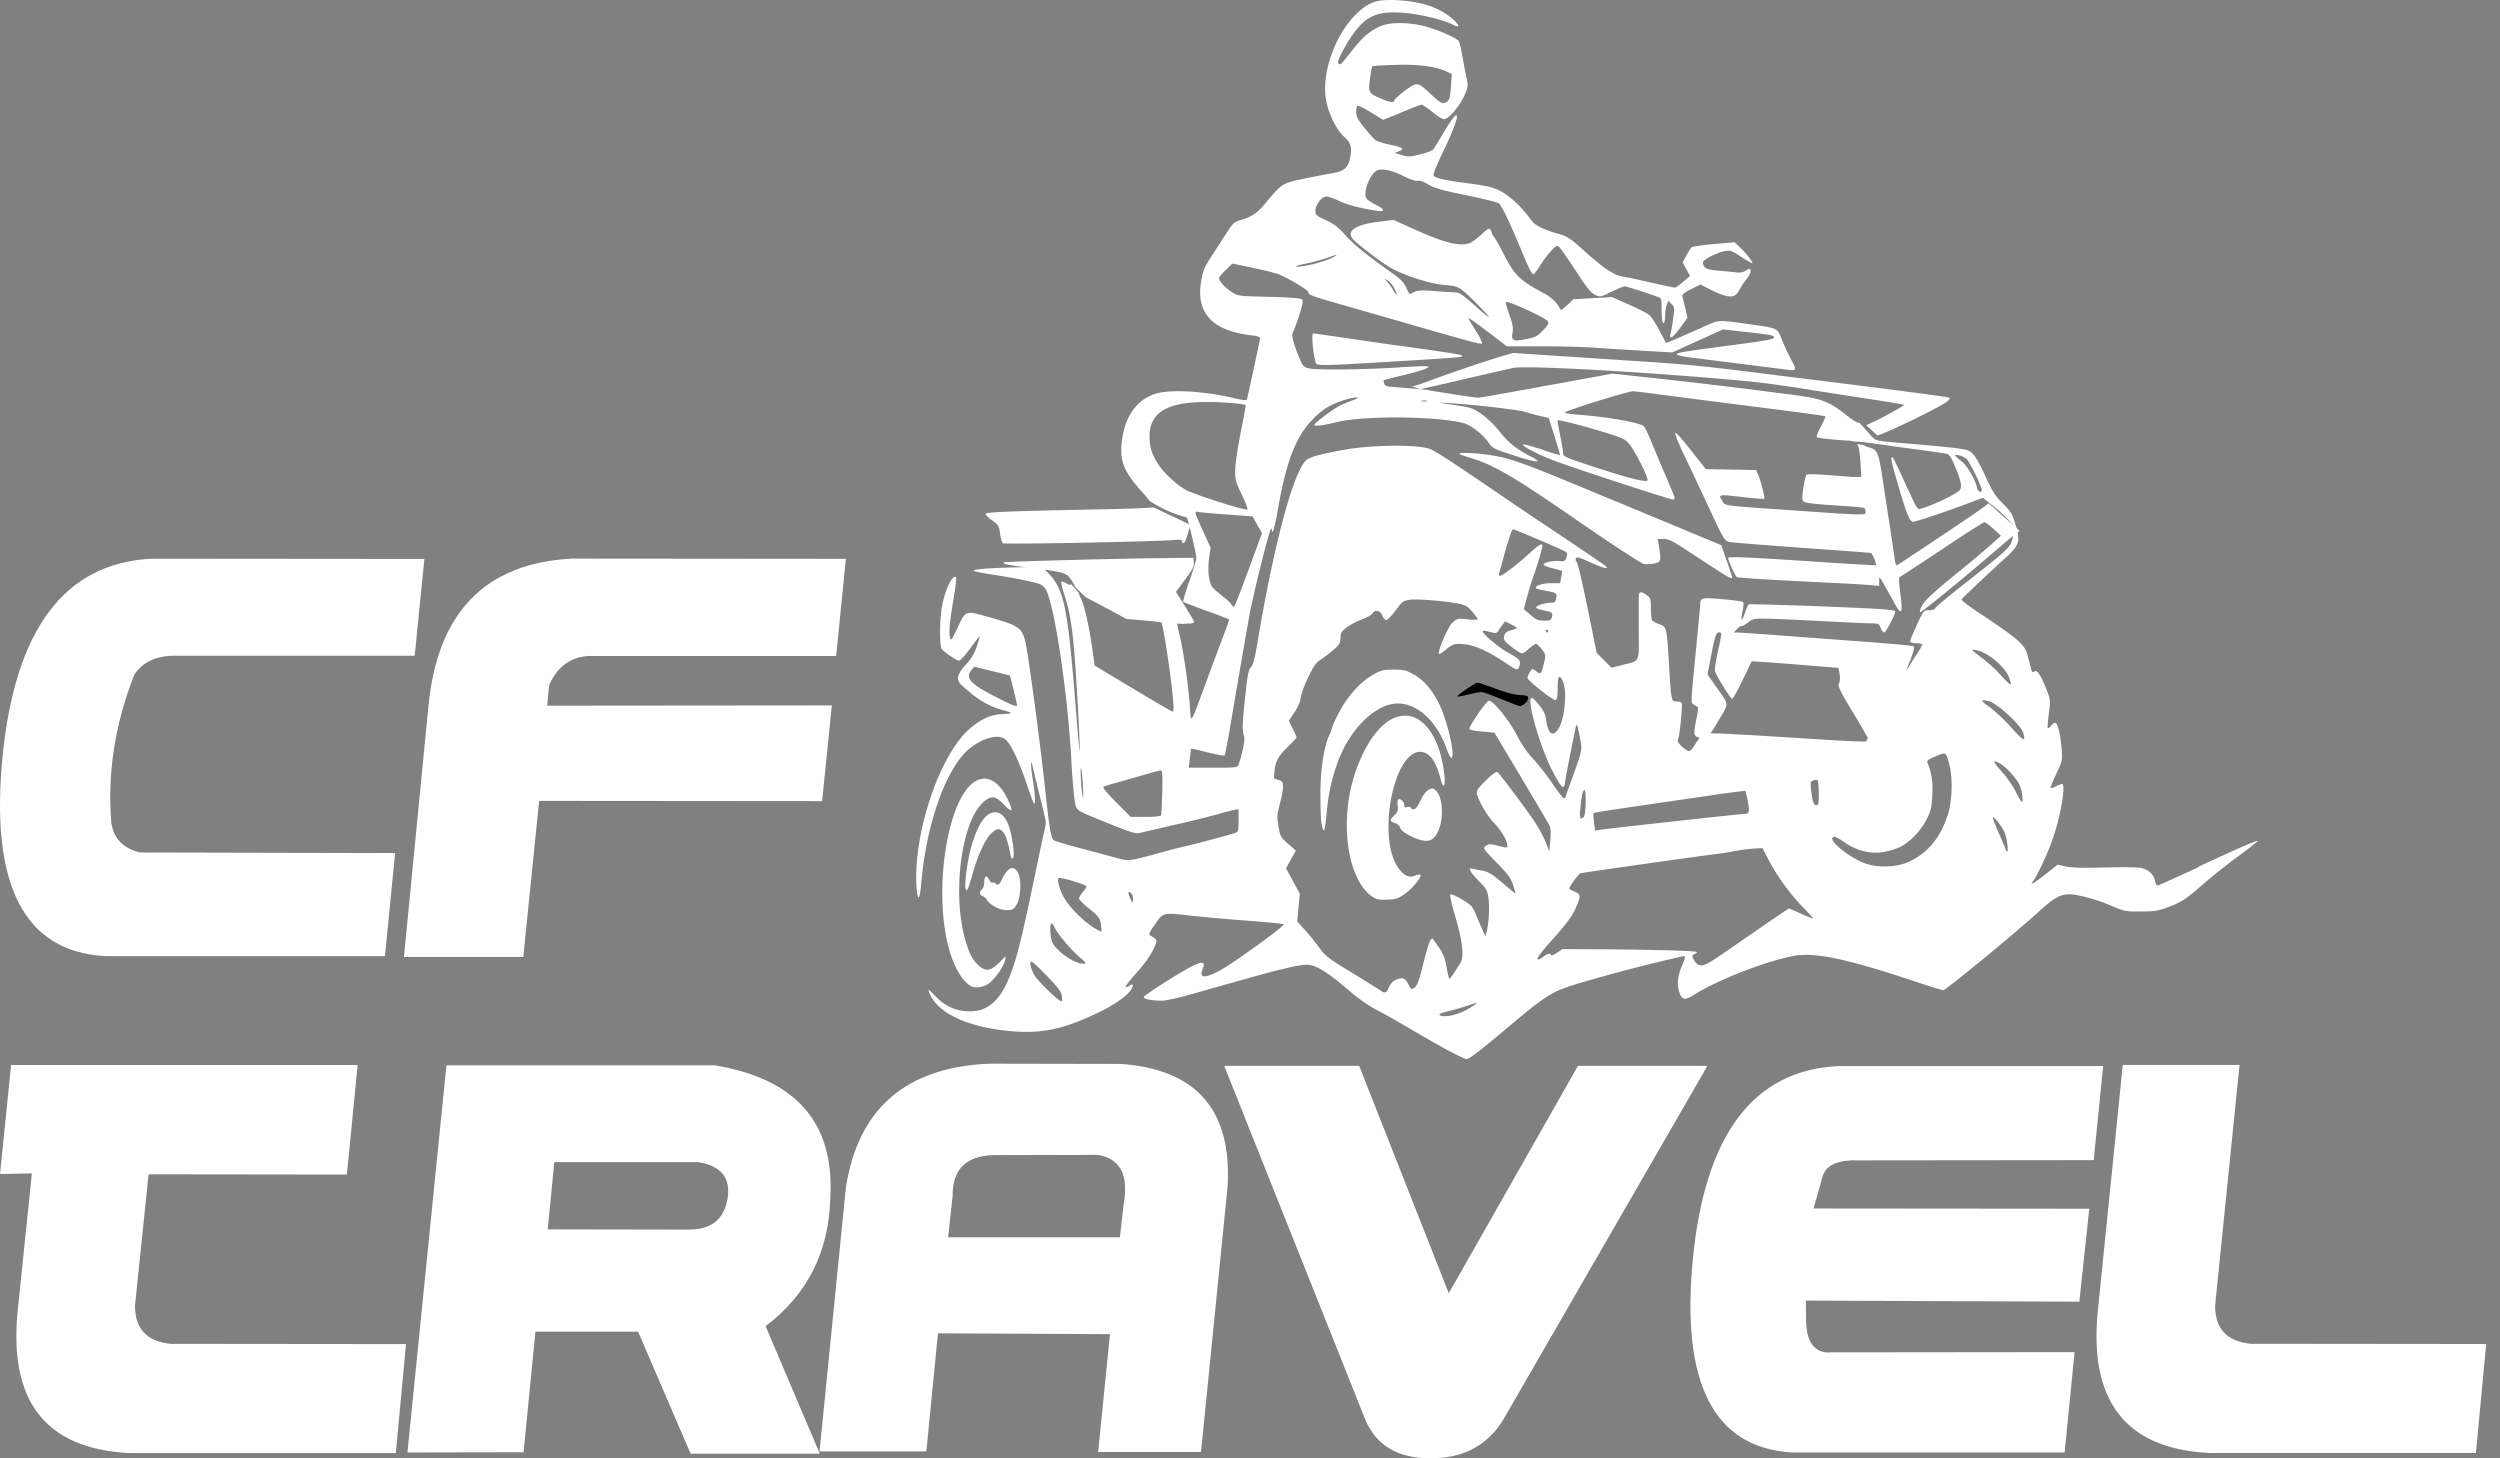 <svg width="132" height="77" fill="none" xmlns="http://www.w3.org/2000/svg"><rect width="100%" height="100%" fill="#808080" stroke="none"/><path d="M20.322 50.483H5.529C1.274 50.232-.525 46.731.132 39.976c.661-6.755 3.28-10.247 7.87-10.476l14.405.013-.511 5.11H9.17c-.948.009-1.645.344-2.081 1.006-1.019 2.596-1.425 5.194-1.213 7.795.11.829.609 1.358 1.5 1.587l13.487.031-.538 5.441h-.004zm1.005.044l1.287-13.162c.46-5.017 2.994-7.637 7.598-7.87l14.449.013-.512 5.128h-12.8c-1.089-.04-1.874.472-2.354 1.53l-.106 1.094 15.031-.014-.512 5.053-14.942-.013-.838 8.245h-6.31l.009-.004zm-2.443 5.705l-.569 5.785-10.471-.013-.715 6.923c-.009 1.225.618 1.904 1.883 2.028l12.425.013-.538 5.754H6.821C2.37 76.497.414 73.944.95 69.054l.733-7.098-1.68.03.582-5.754h18.298zm4.687.018h14.167c4.286.71 6.319 3.03 6.103 6.95-.058 2.87-1.2 5.145-3.418 6.82l2.862 6.733h-6.821l-2.773-6.442h-5.42l-.626 6.367-6.133.013 2.06-20.445v.004zm5.344 8.66l7.522.013c1.151-.017 1.808-.573 1.98-1.658.172-1.084-.352-1.72-1.57-1.905h-7.579l-.348 3.55h-.005z" fill="#fff"/><path d="M43.272 76.634l1.389-13.916c.643-4.184 3.17-6.37 7.58-6.556l6.922.013c4.012.274 5.895 2.439 5.652 6.5l-1.402 13.99h-5.432l.626-6.222-9.083-.044-.613 6.235h-5.639zm7.024-13.479l-.234 2.174h9.07l.19-1.707c.29-1.578-.168-2.46-1.372-2.645l-5.49.013c-1.459.04-2.182.758-2.16 2.16l-.004.005zm21.79 11.799L64.64 56.277h7.125l4.731 12.006 6.822-12.006h6.834L79.375 74.954c-.83 1.363-2.108 2.046-3.84 2.046-1.734 0-2.871-.679-3.449-2.046zm36.932 1.737h-14.4c-4.128-.242-5.874-3.646-5.235-10.216.64-6.565 3.193-9.96 7.66-10.185h14.003l-.498 4.965-12.412.013c-1.05-.04-1.68.225-1.883.79l-.498 1.75 14.559.013-.525 4.907-14.44-.057.013 1.155c.04.975.388 1.5 1.05 1.579l13.126-.014-.525 5.3h.005zm9.229-20.458l-1.288 12.69c-.009 1.225.617 1.904 1.883 2.028l12.429.013-.542 5.754H116.65c-4.449-.225-6.406-2.778-5.868-7.668l1.3-12.822h6.165v.005z" fill="#fff"/><path d="M78.222 36.538c.078 0 .547.168 1.04.372.496.204.938.371.984.373.166 0 .47-.29.442-.426-.023-.121-.055-.133-.41-.158-.41-.03-.796-.136-1.647-.456-.294-.11-.575-.202-.625-.202-.102 0-1.045.64-1.045.706 0 .055.005.055.598-.085.29-.069.59-.124.667-.124h-.004z" fill="#010101"/><path d="M116.104 45.774a88.624 88.624 0 01-2.121.962c-.115.035-.154-.009-.194-.223-.066-.354-.361-.612-.774-.691-.185-.035-1.057-.044-1.941-.018-1.14.03-1.725.013-2.016-.057l-.414-.096-.655.52c-.594.469-.858.617-.638.35.189-.227.814-1.57 1.038-2.239.423-1.229.7-2.886.489-2.886-.044 0-.194.056-.326.122-.132.07-.26.11-.277.087-.022-.021.11-.35.295-.739.317-.678.33-.721.286-1.307-.049-.691-.19-1.313-.313-1.387-.044-.026-.149.03-.229.131-.083.1-.167.162-.189.14-.022-.022 0-.367.053-.765.092-.709.088-.74-.114-1.255-.313-.783-.511-1.08-.647-.967-.093.074-.128.035-.198-.232-.049-.18-.119-.46-.163-.625-.15-.578-.445-.831-2.694-2.332-.453-.301-.809-.577-.796-.612.022-.057.999-.984 2.319-2.196.761-.7.805-.861.515-1.823-.154-.508-.238-.643-.647-1.046-.374-.367-.546-.625-.845-1.277-.55-1.198-.739-1.47-1.1-1.561-.317-.083-1.219-.18-3.398-.359-1.263-.105-1.355-.122-1.549-.31a.868.868 0 01-.123-.14l-.572-.635a.16.16 0 01-.049.014c-.066 0-.347-.184-.629-.403-.937-.744-1.33-.888-3.015-1.098a170.96 170.96 0 01-1.87-.24 314.34 314.34 0 00-6.078-.704l-1.377-.15-2.562.469c-3.952.717-4.383.796-4.555.8-.123.005-1.496-.205-2.83-.428l-1.782-.15c-.185-.008-.3-.056-.33-.152-.03-.092-.044-.18-.026-.193.013-.013.44-.122.941-.24.964-.228 1.488-.407 1.409-.486-.027-.026-.74 0-1.585.053-1.8.118-4.273.144-4.709.052-.264-.057-.325-.114-.462-.437-.347-.81-.484-1.312-.396-1.457.049-.074.198-.48.335-.9.184-.57.224-.788.154-.854-.058-.056-.665-.104-1.739-.13-1.624-.04-1.654-.044-1.976-.254-.343-.223-.669-.578-.669-.73 0-.053.159-.246.352-.434l.352-.34 1.022.213c.563.119 1.166.267 1.346.328.462.158 1.673.87 1.65.971-.03.132.159.202 1.651.63l2.944.844c3.93 1.137 4.502 1.29 4.564 1.234.035-.035-.114-.346-.335-.687-.22-.341-.387-.634-.37-.652.018-.017.476.31 1.026.73l.995.758h1.817c1 0 2.302.034 2.892.078.59.044 1.738.114 2.548.162l1.474.083L89.637 18l1.342-.608 1.206.136c1.373.153 1.487.175 1.487.306 0 .061-.448.153-1.333.271-3.204.424-3.728.503-3.79.569-.087.087.15.135 1.66.323.7.088 1.83.228 2.508.315.678.088 1.422.18 1.65.21.498.062.511.022.199-.542a13.36 13.36 0 01-.462-.997c-.282-.696-.159-.639-1.853-.88-1.43-.205-1.514-.2-2.025.027-1.206.542-2.24.993-2.257.975a16.942 16.942 0 01-.348-.652c-.185-.35-.414-.708-.506-.796-.097-.091-.585-.345-1.091-.568l-.916-.403-1.017.057-1.016.057-.33.315c-.198.188-.344.276-.366.219-.11-.298-.44-.626-.862-.849-1.276-.682-1.54-.94-2.1-2.03-.233-.454-.47-.883-.532-.948-.062-.07-.114-.158-.114-.197a.499.499 0 00-.075-.188c-.057-.092-.15-.044-.475.258-.22.205-.493.407-.608.45-.532.201-1.333 0-3.01-.756l-1.021-.46-.744.088c-1.276.149-1.795.503-1.382.945.247.262 1.351 1.11 1.87 1.434.67.416 2.113.893 2.914.963.603.052.73.087.995.297.352.276 1.377 1.32 1.377 1.404 0 .03-.339-.254-.757-.626-.616-.55-.805-.678-1.016-.682-.141 0-.634-.035-1.096-.07-.651-.048-.885-.04-1.052.044-.119.061-.233.11-.255.11-.022 0-.11-.158-.194-.346-.114-.258-.29-.442-.7-.73-1.293-.906-2.09-1.553-2.521-2.043-.361-.407-.586-.582-1.017-.779-.515-.236-.55-.271-.55-.507 0-.315.339-.74.59-.74.096 0 .391.106.65.228.432.21 1.132.394 2.003.525.458.07.44-.07-.044-.31-.21-.106-.43-.25-.488-.32-.247-.293.198-1.417.598-1.518.317-.078.744.022 1.37.328.351.175.637.267.73.237.097-.031.299.043.545.192.317.193.704.302 1.976.564.872.18 1.66.372 1.748.429.154.1.598 1.032 1.39 2.948.185.446.379.809.427.809.049 0 .203-.188.34-.415.316-.521.8-1.09.932-1.09.101 0 .26.22 1.197 1.645.383.586.612.853.801.94.26.123.282.123.863-.162.33-.157.647-.288.704-.288.092 0 1.461.442 1.822.59.084.035.127.145.123.307 0 .14 0 .441.013.673.022.507.176.486.176-.022 0-.192.035-.446.084-.564l.084-.219.171.17c.167.167.167.193.075.845-.053.372-.119.726-.145.792-.027.07 0 .118.061.118.058 0 .273-.236.48-.516l.37-.512-.115-.494a16.064 16.064 0 00-.154-.63c-.03-.1.075-.197.454-.385l.497-.25.568.29c.312.161.708.31.88.332.334.043.457-.04.682-.46.062-.113.211-.336.339-.494.14-.175.207-.332.18-.41-.044-.119-.066-.119-.255.008-.158.105-.3.122-.616.083a29.611 29.611 0 00-.924-.088c-.528-.039-.718-.153-.718-.433 0-.148.757-.524 1.197-.599.247-.04.357 0 .828.315.3.201.563.346.58.328.05-.048-.36-.56-.69-.87l-.247-.232-1.087.096c-.598.053-1.126.131-1.175.166-.048.04-.171.237-.281.433l-.199.363.194.36.194.358-.352.306c-.194.17-.396.31-.45.31-.052 0-.629-.118-1.271-.266a37.887 37.887 0 00-1.518-.324c-.436-.07-.99-.442-2.012-1.365-.686-.616-.884-.752-1.258-.857-.801-.219-1.285-.446-1.466-.678-.55-.708-.752-.927-1.175-1.264-.585-.463-.902-.577-2.16-.743-1.396-.184-1.85-.293-1.88-.447-.013-.07.19-.568.449-1.106.546-1.129.858-1.946.775-2.03-.07-.07-.251.162-.758 1.006a36.64 36.64 0 01-.475.779c-.035.057-.339.175-.677.258-.555.14-.647.144-.986.044l-.379-.114.233-.092c.313-.122.203-.201-.519-.354-.334-.07-.66-.175-.73-.228-.07-.052-.326-.34-.568-.638-.365-.446-.445-.6-.445-.844 0-.166.031-.32.066-.341.036-.022.357.135.709.354l.642.394.388-.154c.211-.083.647-.262.972-.398.322-.135.625-.244.678-.244.053 0 .317.179.59.402.33.267.546.385.638.354.264-.083.792-.717 1.017-1.22.21-.481.22-.525.123-.95a32.51 32.51 0 01-.22-1.154c-.066-.39-.154-.752-.198-.805-.137-.166-1.056-.568-1.712-.752-.872-.245-1.92-.25-2.438-.013-.546.25-.89.542-1.426 1.211-.26.328-.51.639-.555.692-.11.135-.233.122-.233-.027 0-.188.555-1.176.92-1.64.69-.875 1.316-1.085 2.781-.927.836.092 1.893.363 2.377.608.365.188.356.035-.018-.298C76.025.404 75.07.081 73.784.011c-1.051-.053-1.46.074-2.086.647-1.161 1.072-1.918 3.11-1.694 4.562.114.722.546 1.627.96 1.994.365.328.435.573.32 1.129-.114.547-.316.704-1.056.826-.316.053-.985.18-1.491.29-1.026.218-1.07.248-1.893 1.237-.453.551-.744.748-1.364.932-.308.091-.396.175-.709.66l-.796 1.229c-.374.573-.458.77-.55 1.308-.3 1.692.567 2.637 2.64 2.878.269.03.48.092.475.131-.026.175-.673 3.17-.7 3.25-.021.065-.21.048-.655-.057-1.488-.355-3.2-.473-4.027-.276-1.021.24-1.708 1.102-1.901 2.38-.176 1.163.04 1.732 1.074 2.878.162.179.294.34.374.446.273.179 1.06.651 1.958.861.057.057.506 1.955.506 2.135 0 .096-.167.647-.37 1.224-.202.578-.347 1.072-.325 1.098.026.026.572.236 1.219.473a32.87 32.87 0 011.201.454c.014.014-.096.346-.246.735-.15.39-.563 1.492-.915 2.45-.916 2.48-.841 2.37-.911 1.382-.07-1.05-.33-2.848-.533-3.705-.14-.603-.185-.792-.088-.853l-.898.04c.15.48.515 2.851.638 4.22.031.346.027.613-.017.608-.04 0-.986-.55-2.1-1.22l-2.028-1.216-.102-.74c-.162-1.215-.418-2.37-.611-2.772a1.787 1.787 0 01-.137-.35l-.418-.464c.027.092-.035.092-.207-.008-.132-.075-.26-.118-.286-.092-.026.026.062.393.203.818.303.94.435 1.942.594 4.426.132 2.117.211 3.88.163 3.639-.018-.088-.123-1.3-.233-2.69-.388-4.82-.59-5.795-1.387-6.617l-.365-.372-1.316.035c-1.61.043-2.324.1-2.27.183.021.035.461.127.976.202 1.083.161 2.196.385 2.504.503a.72.72 0 01.326.301c.467.919 1.149 5.503 1.338 9.006.048.914.132 1.876.18 2.134.102.551-.048.45 1.87 1.23 1.075.432 1.352.52 1.554.467.137-.03 1.034-.24 1.998-.463a60.294 60.294 0 002.231-.551c.265-.083.595-.17.736-.197l.26-.048v.595c0 .564-.01.599-.203.669-.225.083-2.223.617-2.663.708a27.97 27.97 0 00-1.074.276c-1.932.53-1.83.516-2.587.306-.375-.1-1.233-.332-1.91-.512-.678-.179-1.277-.363-1.33-.402-.132-.105-.228-.66-.422-2.476-.268-2.51-.854-6.919-1.043-7.872-.172-.858-.339-.98-1.954-1.43-1.263-.355-1.21-.368-1.637.533-.348.73-.366.752-.418.516-.062-.284-.014-.783.21-2.134.089-.538.142-.998.115-1.02-.171-.17-.55.578-.721 1.418-.154.748-.168 2.195-.027 2.375.145.183.784.616.907.616.057 0 .308-.275.559-.612.616-.84.611-.84.391-.188a2.497 2.497 0 01-.598 1.01c-.418.455-.502.74-.3.993.053.07.326.31.6.534.536.437 1.1.73 1.707.883.21.053.378.118.378.14 0 .026-.216.053-.475.061-.643.022-1.268.333-1.875.932-1.285 1.277-2.447 4.378-2.627 7.024-.058.853 0 1.72.114 1.72.035 0 .088-.294.119-.653.277-3.332 1.382-6.359 2.667-7.29.761-.556 1.51-.696 1.844-.346.273.284.669 1.128 1.03 2.196.184.542.365 1.04.405 1.106.11.193.088-.39-.049-1.238-.119-.739-.119-1.22 0-.664.031.153.203.848.374 1.544.172.695.317 1.32.317 1.386 0 .066-.053.35-.119.634-.066.285-.286 1.317-.488 2.296-.722 3.478-1.004 4.562-1.435 5.511-.475 1.046-1.096 1.531-1.963 1.531-.704 0-1.298-.25-1.795-.765-.458-.477-.493-.481-.264-.03.493.957 2.033 1.64 4.15 1.836 1.672.158 2.803-.079 4.651-.958.916-.433 1.611-.931 1.8-1.286.106-.196.036-.28-.123-.148-.066.052-.154.087-.198.07-.044-.014.207-.35.564-.74.396-.441.73-.905.88-1.22.255-.542.26-.516-.132-.756-.115-.07-.08-.15.246-.613.44-.625.366-.612 2.073-.42.563.062 1.83.175 2.817.245.986.075 1.84.158 1.892.188.114.062-2.777 2.144-3.446 2.485-.761.389-1.025.35-.832-.114.159-.376.01-.433-.493-.188-.695.345-2.618 1.57-2.618 1.666 0 .1.431.188.955.188.198 0 .933-.162 1.633-.363.7-.2 1.346-.385 1.434-.406.088-.022.696-.193 1.356-.381 1.743-.494 2.82-.748 3.195-.748.532 0 1.096.35 2.451 1.518.34.288.907.678 1.268.861.36.184 1.223.674 1.927 1.09.7.415 1.607.927 2.012 1.137.404.21.765.38.805.38.136 0 .709-.437 1.923-1.456 2.32-1.955 2.548-2.1 3.974-2.537a87.854 87.854 0 015.48-1.43c.224-.048.224-.027-.018.555-.216.516-.247.954-.097 1.382.123.363.3.38.757.088 1.25-.796 3.908-1.824 5.334-2.065 1.1-.183 2.803.18 6.311 1.352.77.258 1.452.468 1.518.468.132 0 3.825-3.035 5.017-4.125.819-.747 1.153-.936 1.646-.936.454 0 1.453.276 2.236.613.656.284.726.297 1.523.293.691 0 .933-.04 1.399-.21.726-.263 1.039-.464 1.866-1.207a31.198 31.198 0 011.814-1.444c.624-.459 1.122-.853 1.109-.866-.044-.043-.942.342-3.108 1.347l-.004.027zm-34.385-28.81c.08.096.036.179-.242.472-.303.32-.4.372-.915.472-.678.136-.78.079-.695-.372.04-.21-.005-.446-.172-.914-.123-.345-.207-.647-.185-.669.093-.092 2.029.788 2.21 1.006v.005zm-8.44-2.152c.1.06.255.245.343.415.193.372.154.46-.049.11a2.9 2.9 0 00-.312-.442l-.167-.188.184.109v-.004zm-.942-10.655c.043-.341.096-.634.118-.656.022-.022.55-.057 1.175-.074 1.22-.04 2.175.078 2.738.345l.29.136-.048.669c-.035.512-.08.691-.19.774-.233.175-.32.136-.906-.41-.497-.465-.59-.517-.797-.478-.22.044-1.1.73-1.104.862 0 .114-.3.061-.73-.131-.617-.271-.639-.31-.546-1.037zm-3.425 9.771c.375-.079.89-.219 1.15-.31.576-.202.65-.206.276-.01-.158.084-.567.224-.91.316-.344.087-.753.157-.907.153-.203-.005-.084-.048.391-.153v.004zM57.184 42.152s-.062-.324-.097-.76c-.03-.443-.04-.819-.017-.84.022-.023.066.323.096.76.031.442.04.818.018.84zm4.18-.345c-.012.62-.039 1.172-.056 1.224-.022.07-.26.1-.819.1h-.788l-.765-.769c-.493-.494-.731-.787-.67-.822a4.34 4.34 0 01.533-.17c.242-.066.876-.246 1.413-.403.537-.158 1.02-.289 1.078-.289.084 0 .097.24.08 1.129h-.005zm-8.792-5.013c-1.347-.686-1.62-.992-1.277-1.417l.141-.175.947.232.946.232.185.748c.1.41.184.774.184.805.01.126-.229.039-1.126-.425zm3.468 16.074c-.145 0-1.228-1.05-1.417-1.373-.207-.36-.29-.726-.163-.726.044 0 .413.34.818.76.581.6.748.823.788 1.05.026.158.013.289-.026.289zm1.166-1.981c-.467 0-1.382-.621-1.637-1.116-.123-.236-.159-1.019-.049-1.019.036 0 .11.096.163.215.154.336.85 1.167 1.307 1.561.374.324.396.359.216.359zm.937-1.693s-.224-.1-.462-.258c-.567-.376-1.263-1.093-1.523-1.579-.228-.416-.356-.936-.25-.997.096-.057 1.46.354 1.46.437 0 .04-.087.18-.197.306-.11.131-.198.28-.198.337 0 .057.246.306.55.551.497.403.554.481.603.81.03.196.04.375.026.393h-.009zm1.519-1.789c-.132-.315-.088-.415.088-.201.053.061.083.206.07.315-.022.184-.035.175-.158-.114zm44.159-23.194c.136.118.669 1.163.801 1.579.04.122.022.17-.07.17-.071 0-.141-.091-.168-.218-.088-.433-.523-1.168-.836-1.404-.171-.131-.312-.258-.317-.285-.009-.091.432.031.586.158h.004zm-18.392-1.15c.405.148.507.231.744.59.348.534.819 1.513.819 1.697 0 .146-.83-.05-2.487-.586-1.813-.586-1.971-.652-1.971-.818 0-.1-.07-.53-.159-.953-.088-.425-.145-.788-.132-.8.057-.058 2.412.581 3.19.87h-.004zm-10.364-1.899a.593.593 0 01.277 0c.075.022.014.035-.14.035-.154 0-.216-.017-.141-.035h.004zM62.58 25.847c-.489-.28-1.145-.897-1.43-1.343-.335-.52-.454-.901-.454-1.457 0-1.277.928-1.832 3.076-1.823.792 0 1.923.096 1.998.17.013.013-.101.652-.255 1.413s-.286 1.649-.295 1.977c-.009.555.013.643.361 1.364.207.425.33.77.277.766-.396-.03-2.891-.836-3.283-1.063l.005-.004zm1.918 5.58c-.237-.174-.47-.389-.519-.472-.167-.31-.22-.883-.14-1.46l.083-.578-.374-.818c-.502-1.093-.506-1.115-.273-1.067.105.022.788.083 1.523.136l1.333.096.251.442.25.441-.246.674a287.3 287.3 0 01-.7 1.898c-.25.674-.48 1.255-.514 1.295-.035.04-.102-.009-.154-.097-.049-.091-.286-.31-.524-.485l.004-.004zm1.55 3.797c-.097.088-.163.346-.23.914-.21 1.846-.241 2.401-.158 2.646.066.188.053.377-.048.818a8.498 8.498 0 01-.207.753c-.07.175-.101.179-1.356.179h-1.285l.058-.494c.03-.271.066-.503.074-.512.01-.009.396.079.863.197.466.118.867.192.898.162.03-.031.19-.866.356-1.86.29-1.727.616-3.608.96-5.563.158-.892.963-4.16 1.104-4.47.047-.105.075-.105.084 0 .018.298.15-.166.321-1.137.436-2.476.92-3.748 1.756-4.636.541-.578.933-.827 1.646-1.067.638-.215 1.127-.228.537-.018-.22.079-.524.206-.678.285-.37.188-1.355.927-1.355 1.019 0 .083.55.013 1.188-.15 1.378-.353 5.281-.323 6.712.053.374.097 1.038.617 1.307 1.024.198.297.268.332 1.32.673 1.259.412 1.624.433.898.057-.762-.393-1.184-.735-1.646-1.325-.247-.32-.643-.7-.929-.901-.47-.328-.559-.354-1.47-.49-.876-.131-.91-.14-.33-.105 1.32.079 3.754.363 4.102.473.198.065.554.161.796.218l.436.1.3.945c.162.521.299.971.299 1.002 0 .03-.414-.087-.92-.262-.506-.175-.964-.302-1.017-.285-.145.049.709.503 1.58.84.907.35 6.144 2.065 6.302 2.065.058 0 .106-.035.106-.08 0-.043-.22-.585-.489-1.206a97.849 97.849 0 01-.76-1.802c-.15-.372-.322-.718-.375-.774-.19-.193-1.923-.5-3.45-.613-.405-.03-.735-.078-.735-.11 0-.091 3.375-1.14 3.622-1.128.132.01.633.07 1.113.132 1.259.166 3.693.48 5.215.673 2.549.32 3.785.49 3.816.52.018.018-.088.263-.238.539-.15.28-.246.533-.21.564.043.044 1.02.149 1.777.184l.009.013.347.043c.04-.021.533.04 1.048.114.537.079 1.532.215 2.209.306.678.092 1.325.184 1.435.206.163.03.251.157.462.656.352.827.405 1.168.207 1.32-.242.189-1.012.57-1.589.788-.502.188-.537.193-.634.061-.057-.074-.343-.673-.638-1.325-.295-.652-.567-1.22-.603-1.26-.171-.196-.123.114.207 1.238.498 1.71.66 2.117.841 2.117.18 0 2.156-.673 3.455-1.18.189-.075.281-.097.264-.053h.008l.85.682.361.35.281.306.084.214c.026.044.009.276-.04.517-.105.507-.184.581-2.601 2.48-.796.625-1.465 1.185-1.492 1.246-.026.066-.158.11-.325.11-.282 0-.286.008-.638.76-.194.42-.357.81-.357.87 0 .075.101.11.317.11.176 0 .317.035.317.075 0 .039-.137.28-.304.533a17.47 17.47 0 00-.453.717.475.475 0 01-.233.219l-1.976 3.643c-.027.027-1.206-.026-2.619-.118-5.77-.363-5.862-.367-6.047-.197a2.622 2.622 0 00-.365.486c-.11.184-.247.337-.308.337-.19 0-.687-.486-.599-.586.088-.105.264-1.855.203-1.96-.022-.04-.145-.07-.269-.07-.281 0-.286-.017-.405-2.016-.114-1.92-.118-1.933-.514-2.069-.172-.061-.344-.153-.375-.205-.035-.053-.061-.337-.061-.626 0-.477-.022-.547-.212-.69-.29-.228-.426-.21-.43.052v1.775c.008 1.785.087 1.61-.859 1.85l-.58.145-.393-.394-.391-.393-.48-2.371c-.264-1.303-.524-2.393-.572-2.428-.053-.03-.07-.113-.044-.179.04-.105.154-.074.73.188.709.328 1.061.411.837.206-.066-.061-1.065-.744-2.227-1.518a415.864 415.864 0 01-2.707-1.815c-3.116-2.13-3.987-2.699-4.335-2.843-.594-.24-2.997-.227-4.423.022-1.25.218-1.91.393-2.099.555-.687.586-1.734 4.497-2.605 9.74-.124.74-.22 1.103-.317 1.186l-.014.013zm26.04 7.755c-.158 0-1.707.166-4.819.512-1.4.153-2.663.301-2.799.323l-.25.044-.058-.442c-.03-.24-.04-.459-.018-.48.035-.036.586-.123 3.525-.552.744-.11 2.051-.297 2.905-.424.854-.123 1.567-.215 1.58-.202.018.014.075.267.132.565.106.555.075.651-.198.656zm-8.454.144c-.198.197-.247.092-.194-.42.07-.704.137-.988.216-.988.11 0 .083 1.299-.027 1.408h.005zm-1.655-13.117c.286.066.515.14.51.158 0 .021-.03.17-.061.332l-.057.298h-.498c-.462 0-.884.148-.761.27.026.027.26.084.52.132.558.1.59.127.536.407-.035.17-.088.218-.25.218-.291 0-.806.149-.806.236 0 .075.11.114.537.202.304.06.348.113.286.34-.04.145-.101.171-.414.171-.312 0-.422-.052-.717-.306l-.348-.306.18-.66c.098-.363.243-.84.326-1.059.18-.498.476-1.491.476-1.61 0-.179-.172-.082-.66.368-.612.564-1.448 1.207-1.572 1.207-.048 0-.074-.061-.048-.14.022-.074.136-.494.255-.931.185-.696.418-1.387.467-1.387.101 0 2.689 1.107 2.808 1.203.066.052.07.14.017.289-.066.192-.11.21-.374.188-.348-.03-.805.065-.832.183-.008.044.212.136.498.202l-.018-.005zm-.238 3.32c0 .044-.017.079-.035.079-.017 0-.057-.035-.084-.08-.026-.043-.013-.078.036-.078.048 0 .083.035.083.079zm-4.255 19.966c-.524.302-1.25.455-1.466.306-.075-.052.07-.113.48-.214.321-.079.774-.21 1.008-.293.233-.083.435-.14.453-.122.017.017-.198.161-.475.323zm.475-11.428c.11.437.568 1.224.933 1.596.374.385.695.927.695 1.194 0 .114-.04.118-.413.022-.515-.131-.555-.131-.744 0-.145.105-.11.153.576.853.603.612.753.818.88 1.194.084.25.141.455.128.455-.013 0-.268-.206-.563-.46-.691-.59-.867-.695-1.254-.76a6.211 6.211 0 01-.458-.093c-.26-.074-.141.154.33.64.44.454.47.51.528.983.057.494.004 1.3-.11 1.728l-.062.223-.158-.354a43.98 43.98 0 01-.348-.818c-.176-.42-.242-.49-.735-.783-.308-.184-.572-.289-.607-.25-.035.04.075.534.242 1.098.392 1.308.493 2.17.3 2.489-.405.66-.564.884-.604.849-.022-.022-.088-.311-.145-.635-.075-.437-.176-.69-.37-.97a51.42 51.42 0 01-.32-.46c-.12-.175-.243.127-.529 1.264-.229.919-.33 1.19-.466 1.282-.163.105-.18.096-.308-.15-.172-.327-.26-.388-.511-.327-.264.061-.444.223-.559.507-.105.258-.202.28-.427.114-.083-.061-.766-.49-1.514-.945-1.21-.735-1.4-.883-1.69-1.286-.18-.249-.519-.673-.757-.936l-.43-.48.07-.731.07-.73-.365-.67-.366-.669.26-.468.26-.468-.41-.359c-.391-.34-.413-.384-.506-.922-.088-.512-.079-.626.07-1.177.093-.337.168-.744.168-.901 0-.254-.03-.302-.242-.376l-.242-.083.053-.525c.035-.35.236-.701.602-1.054.304-.293.55-.551.55-.573a3.99 3.99 0 00-.206-.464l-.207-.424.304-.455c.193-.289.312-.564.32-.743.01-.158.181-.635.384-1.059.29-.617.422-.81.664-.958a7.41 7.41 0 00.678-.52c.326-.289.378-.376.378-.635 0-.258.049-.34.313-.546a3.54 3.54 0 01.805-.429c.273-.1.528-.245.568-.315.123-.223.418-.162.52.105.048.131.145.236.21.236.067 0 .291-.227.498-.507.352-.477.4-.512.757-.56.405-.057 1.901.07 2.6.215.349.074.467.148.696.424.154.183.277.363.277.393 0 .031-.242.031-.54 0-.52-.052-.555-.043-.784.167-.242.218-.819 1.557-.717 1.657.026.027.198-.083.382-.24.26-.219.405-.285.638-.285.753 0 1.435.285 2.672 1.12.383.258.466.276.532.1.124-.319.044-.42-.567-.752-.542-.293-1.44-1.062-1.343-1.159.018-.017.19.01.379.057.303.083.356.075.427-.044a4.61 4.61 0 01.224-.323l.145-.188.313.157c.172.088.312.175.312.193 0 .017-.14.074-.308.118-.237.065-.32.131-.365.297-.044.18-.009.25.25.468.168.14.397.31.511.376.198.118.22.114.528-.153.177-.153.353-.275.392-.275.04 0 .172.127.295.284.22.276.225.302.136.691-.132.586-.198.674-.387.503-.083-.074-.185-.136-.229-.136-.074 0-.264.333-.264.464s1.365 1.212 1.475 1.168c.088-.035.114-.193.114-.639 0-.665.097-.765.295-.297.19.45.097 1.71-.167 2.283-.3.647-.62.538-.722-.236-.044-.341-.123-.52-.374-.836-.176-.218-.352-.398-.392-.398-.317 0 .405 2.56 1.105 3.902.436.84.59.984.638.603.048-.371.572-3.03.607-3.061.044-.044.093.148.207.778.101.573.115.512-.51 2.248-.159.433-.286.8-.286.81 0 .008-.036.021-.08.021-.044 0-.308-.345-.594-.77a12.263 12.263 0 00-1.003-1.285c-.326-.341-.625-.779-.894-1.3C79.67 38.01 78.846 37 78.613 37c-.133 0-1.092 1.4-1.03 1.5.026.04.33.096.682.127l.638.057.858 1.434c1.056 1.759 1.954 3.28 2.064 3.495.053.1.062.39.03.752l-.052.59-.176-.459a6.755 6.755 0 00-.546-1.027c-.436-.674-1.905-2.633-2.029-2.712-.048-.03-.317.17-.598.45-.423.416-.506.538-.467.691l-.026-.035zm17.124 6.372l-.63-.275-.523.354c-.29.192-.92.625-1.4.958-1.795 1.242-1.958 1.351-2.248 1.526-.44.263-.665.223-.854-.131-.11-.21-.106-.223.101-.328.194-.096.057-.114-1.298-.158-.832-.026-2.465-.052-3.627-.06l-2.112-.01-.3.202c-.162.109-.299.161-.299.118 0-.127-.18-.092-.396.074-.11.083-.224.158-.26.158-.167.004.018-.263.82-1.155.624-.7.945-1.133 1.113-1.505.308-.678.303-.787-.04-.931-.154-.066-.277-.14-.277-.166 0-.092.493-.761.585-.796.093-.035 6.4-.928 7.218-1.024.242-.026.686-.1.994-.158a7.73 7.73 0 01.982-.126l.422-.022.383.721a11.083 11.083 0 001.818 2.463c.273.28.488.516.475.53-.013.012-.304-.101-.651-.255l.004-.004zm.819-5.73c-.15 0-.198-.153-.278-.804-.048-.411-.04-.446.124-.499.097-.03.198-.03.224 0 .026.026.053.332.057.678 0 .538-.013.63-.127.63v-.005zm6.909.595c-.387 1.164-1.038 1.942-2.011 2.393-.678.315-1.694.34-2.399.065-.761-.297-1.778-1.11-1.65-1.32.075-.119.163-.084.647.244.656.447 1.36.617 2.046.503.287-.048.683-.17.885-.27.528-.263 1.118-.884 1.413-1.488.215-.446.255-.63.286-1.281.031-.705-.044-1.164-.273-1.71-.026-.062.092-.158.304-.245.699-.298.664-.307.831.245.234.774.198 2.05-.07 2.869l-.009-.005zm1.536-8.773c.577.096 1.505.865 1.721 1.421.075.192.114.372.092.394-.022.021-.242-.184-.488-.455a7.288 7.288 0 00-.854-.814c-.823-.634-.788-.599-.471-.542v-.005zm1.54 10.492a31.881 31.881 0 00-.387-.91c-.189-.424-.312-.77-.277-.77.088 0 .502.539.616.81.053.118.119.393.145.612.053.39-.004.538-.101.263l.004-.005zm.872-2.48c-.035 0-.185-.245-.33-.542a5.487 5.487 0 00-.744-1.063c-.264-.289-.44-.53-.387-.53.198 0 .559.25.876.613.418.473.523.674.594 1.15.03.206.026.372-.009.372zm-.563-3.923c-.361-.407-.876-.888-1.14-1.076-.511-.359-.515-.437-.014-.306.414.11 1.642 1.238 1.77 1.627.18.542.03.481-.621-.25l.005.005z" fill="#fff"/><path d="M77.1 24c.066.027.37.124.679.221 1.133.353 2.23 1.001 5.463 3.232 1.816 1.257 3.386 2.28 3.55 2.324.1.026.339.013.528-.022.388-.08.397-.115.27-.922l-.063-.379h.31c.246 0 .466.106 1.066.498.419.274 1.129.741 1.587 1.037.794.515.966.604.966.485 0-.031-.128-.424-.287-.873l-.286-.816-1.768-.736c-1.61-.67-2.946-1.226-4.118-1.711-.243-.097-.887-.366-1.438-.596-3.545-1.468-3.96-1.604-5.265-1.763-.74-.088-1.441-.08-1.194.018V24zm23.739 10.927c.194-.503.26-.763.203-.803-.049-.03-1.19-.136-2.544-.238l-4.516-.335a112.599 112.599 0 00-2.248-.154h-.194l.176-.185c.097-.102.203-.172.238-.155.031.018.19-.07.344-.19.274-.206.322-.215 1.098-.198.445.01 1.781.071 2.968.133 1.186.062 2.31.114 2.5.114.308 0 .357.027.436.239.049.132.137.238.19.238.088 0 .582-.948.582-1.116 0-.035-.331-.088-.737-.115-1.565-.101-6.927-.29-6.997-.25-.04.026-.132.224-.207.449-.168.511-.243.454-.124-.093.049-.23.062-.445.027-.48-.036-.036-.525-.102-1.094-.15-1.071-.093-1.16-.075-1.164.238 0 .066-.075.855-.163 1.755-.362 3.703-.348 3.452-.194 3.562.075.058.172.11.212.124.04.013.017.286-.053.608-.181.869-.172.93.172 1.036.198.062.326.067.392.01.053-.045.322-.464.595-.927.57-.965.587-.771-.154-1.825l-.428-.609.181-.93c.216-1.115.273-1.292.432-1.292.154 0 .154.031-.075 1.067-.106.476-.167.926-.14.997.11.3.828 1.446.903 1.446.044 0 .295-.445.556-.992l.476-.992.736.048c.406.027 1.438.106 2.293.177l1.556.127.058.318c.035.19.022.388-.031.494-.075.154.03.37.855 1.737.326.542.609 1.032.763 1.323l1.843-3.47c.035-.115.141-.41.273-.75l.005.009zm-27.293 3.011c-1.076.494-2.112 2.47-2.364 4.511-.273 2.218.278 4.268 1.323 4.925.19.12.357.146.767.128.454-.022.573-.062.926-.322.406-.295.89-.9.803-.992-.027-.026-.155-.004-.287.049-.313.132-.604-.01-.9-.437-1.102-1.591-.242-6.102 1.165-6.102.49 0 .837.467 1.089 1.455.132.529.26.392.198-.207-.247-2.328-1.406-3.612-2.712-3.012l-.008.005z" fill="#fff"/><path d="M75.728 41.669c-.207-.128-.507.123-.736.621-.19.42-.375.552-.494.358-.026-.045-.119-.062-.203-.036-.114.036-.154.01-.154-.105 0-.177-.199-.37-.309-.3-.04.026-.057.18-.035.344.03.246 0 .33-.168.493-.264.247-.26.314.027.415.128.044.251.159.278.256.03.114.225.264.547.427.612.309 1 .335 1.238.084.552-.586.556-2.222.005-2.557h.004zm-1.115-6.076c-.366-.203-.512-.238-1.028-.238-.515 0-.661.035-1.036.238-.64.348-1.336 1.089-1.772 1.882-.208.375-.397.785-.432.913a2.432 2.432 0 01-.168.454c-.26.516-.45 1.75-.459 3.012-.004.679.022 1.406.058 1.614.035.207.092.379.128.379.035 0 .101-.441.15-.979.097-1.063.3-1.931.656-2.826.666-1.667 1.98-2.897 3.1-2.897 1.036 0 2.046.935 2.566 2.372.097.273.212.498.247.498.252 0-.194-1.962-.648-2.87-.379-.754-.82-1.257-1.367-1.557l.005.005zM51.39 41.325c-1.403 1.027-2.104 5.754-1.293 8.743.282 1.037.772 1.843 1.235 2.029.26.101.736-.018.974-.243.344-.326.697-.86.754-1.137l.049-.243-.357.357c-.48.48-.759.49-1.186.04-.234-.243-.362-.494-.547-1.076-.776-2.42-.291-6.394.908-7.447.415-.362.63-.335 1.094.145.458.476.507.353.14-.379-.475-.948-1.146-1.248-1.772-.79z" fill="#fff"/><path d="M52.862 46.501c-.097.225-.212.278-.296.141-.026-.044-.092-.057-.15-.035-.057.022-.145-.053-.198-.167-.119-.265-.251-.186-.251.154 0 .145-.053.309-.12.366-.167.14-.15.3.045.361.092.031.19.12.22.203.031.084.216.238.415.349.238.132.463.194.674.185.265-.014.34-.058.472-.282.216-.366.27-1.235.106-1.632-.216-.52-.6-.37-.913.357h-.004z" fill="#fff"/><path d="M52.518 42.895c-.467 0-.882.604-1.23 1.794-.203.701-.384 2.041-.3 2.253.066.177.137.018.37-.82.278-1 .693-1.878 1.01-2.147.309-.26.419-.26.617-.01.137.177.212.42.384 1.227.026.128.066.163.119.11.115-.115-.062-1.327-.264-1.799-.186-.432-.397-.613-.706-.613v.005zm21.27-24.653c-.308-.04-1.42-.202-2.473-.357a130.84 130.84 0 00-1.976-.282c-.11 0-.008 1.129.141 1.574.044.128.437.128 2.884-.017 5.154-.31 4.912-.287 4.797-.406-.04-.04-1.375-.243-3.368-.512h-.005zm31.196 8.343c-.265.225-1.103.793-2.796 1.922a247.545 247.545 0 01-2.006 1.327c-.062.036-.11-.075-.141-.326-.027-.207-.141-.952-.247-1.653-.106-.701-.287-1.87-.397-2.593-.212-1.398-.265-1.517-.74-1.645-.027-.009-.058-.017-.089-.035a.645.645 0 01-.159-.084s-.03-.004-.097-.017c-.079-.01-.163-.018-.242-.031 0 .009.009.022.013.035v.009c.097.167.137.666.168 1.243.017.168.026.313.022.402 0 .008 0 .017-.005.026 0 0-.004 0-.004.004l-.018.014h-.379c-.03 0-.057 0-.093-.005-.057 0-.123-.009-.19-.013h-.004c-.035 0-.066-.005-.105-.009a7.13 7.13 0 01-.265-.022h-.017c-.045 0-.084-.009-.137-.009-.075-.004-.15-.013-.234-.017-.084-.01-.172-.014-.264-.022-.666-.053-1.13-.062-1.173-.018-.04.04-.115.353-.168.697-.075.515-.075.639.018.723.075.066.621.132 1.618.194.829.053 1.539.11 1.574.136.04.022.07.11.07.199 0 .198.11.203-3.47-.044-4.307-.3-3.91-.247-4.1-.543-.212-.33-.19-.335 1.124-.18.582.066 1.076.105 1.098.079.053-.053-.194-1.01-.335-1.3l-.101-.212-1.323-.022-1.323-.023-.736-.934c-1.098-1.39-1.129-1.336-.287.445.327.688.913 1.931 1.3 2.765.689 1.472.715 1.512.984 1.57.15.03 1.874.167 3.827.308 1.954.137 3.585.26 3.63.273.079.027.317.596.264.644-.014.013-1.266-.057-2.778-.159-3.946-.264-5.027-.313-5.027-.22 0 .123.38.957.459 1.005.07.044 1.922.159 4.727.291.943.044 1.957.102 2.253.128l.538.049v-.27c0-.29-.053-.37.802 1.17.401.718.459.594.3-.623-.062-.476-.07-.731-.018-.75.045-.012 1.05-.67 2.231-1.459 1.182-.789 2.192-1.433 2.245-1.433.048 0 .264.163.48.358l.388.357-.441.4a70.34 70.34 0 01-1.953 1.637c-1.058.86-1.583 1.34-1.733 1.591-.119.199-.185.38-.141.406.066.04 2.562-2.01 4.564-3.743.383-.331.56-.441.692-.547l-1.623-1.446h-.03zm-45.513 6.093l1.015.089c.379.03.723.074.908.105l1.111.075a.744.744 0 01.23-.022c.176 0 .317-.035.317-.075 0-.04-.216-.419-.48-.837l-.482-.763.485-.653c.389-.52.481-.7.46-.9l-.023-.246-1.953.022c-2.602.03-8.007.18-8.051.22-.084.084.127.128 1.278.274 1.931.238 2.037.269 2.31.705a2.2 2.2 0 01.181.326l.551.538c.186.093.587.304 1.041.547l1.098.595h.004zm18.506-12.813a139.13 139.13 0 011.914-.436c.643-.133 5.798.136 10.97.573 2.02.172 2.557.238 5.066.635.855.136 2.231.348 3.06.476.825.123 1.521.247 1.543.264.022.022-.405.274-.952.565a13.06 13.06 0 01-1.045.507l.6.547s.017-.01.035-.014c.758-.264 3.302-1.508 3.624-1.772.11-.088.181-.18.159-.203-.049-.049-2.311-.344-7.659-1.01l-2.83-.352c-2.417-.305-3.643-.424-5.746-.56-1.054-.067-3.016-.199-4.365-.287l-2.452-.163-.582.167c-.82.239-2.777.904-3.92 1.332-.308.115-.586.207-.833.278l.437.137.621-.142c.441-.097 1.5-.344 2.355-.542zm-25.578 7.619c.322.234.357.291.406.688.03.238.097.472.145.511.084.071 8.219-.088 9.123-.176.26-.026.34-.004.34.084 0 .066.044.101.092.084.053-.018.163-.291.247-.609.035-.136.075-.255.106-.352l-1.94-.922c-.349.035-1.376.07-2.597.097-5.018.097-6.284.146-6.284.247 0 .053.16.207.353.348h.009z" fill="#fff"/></svg>